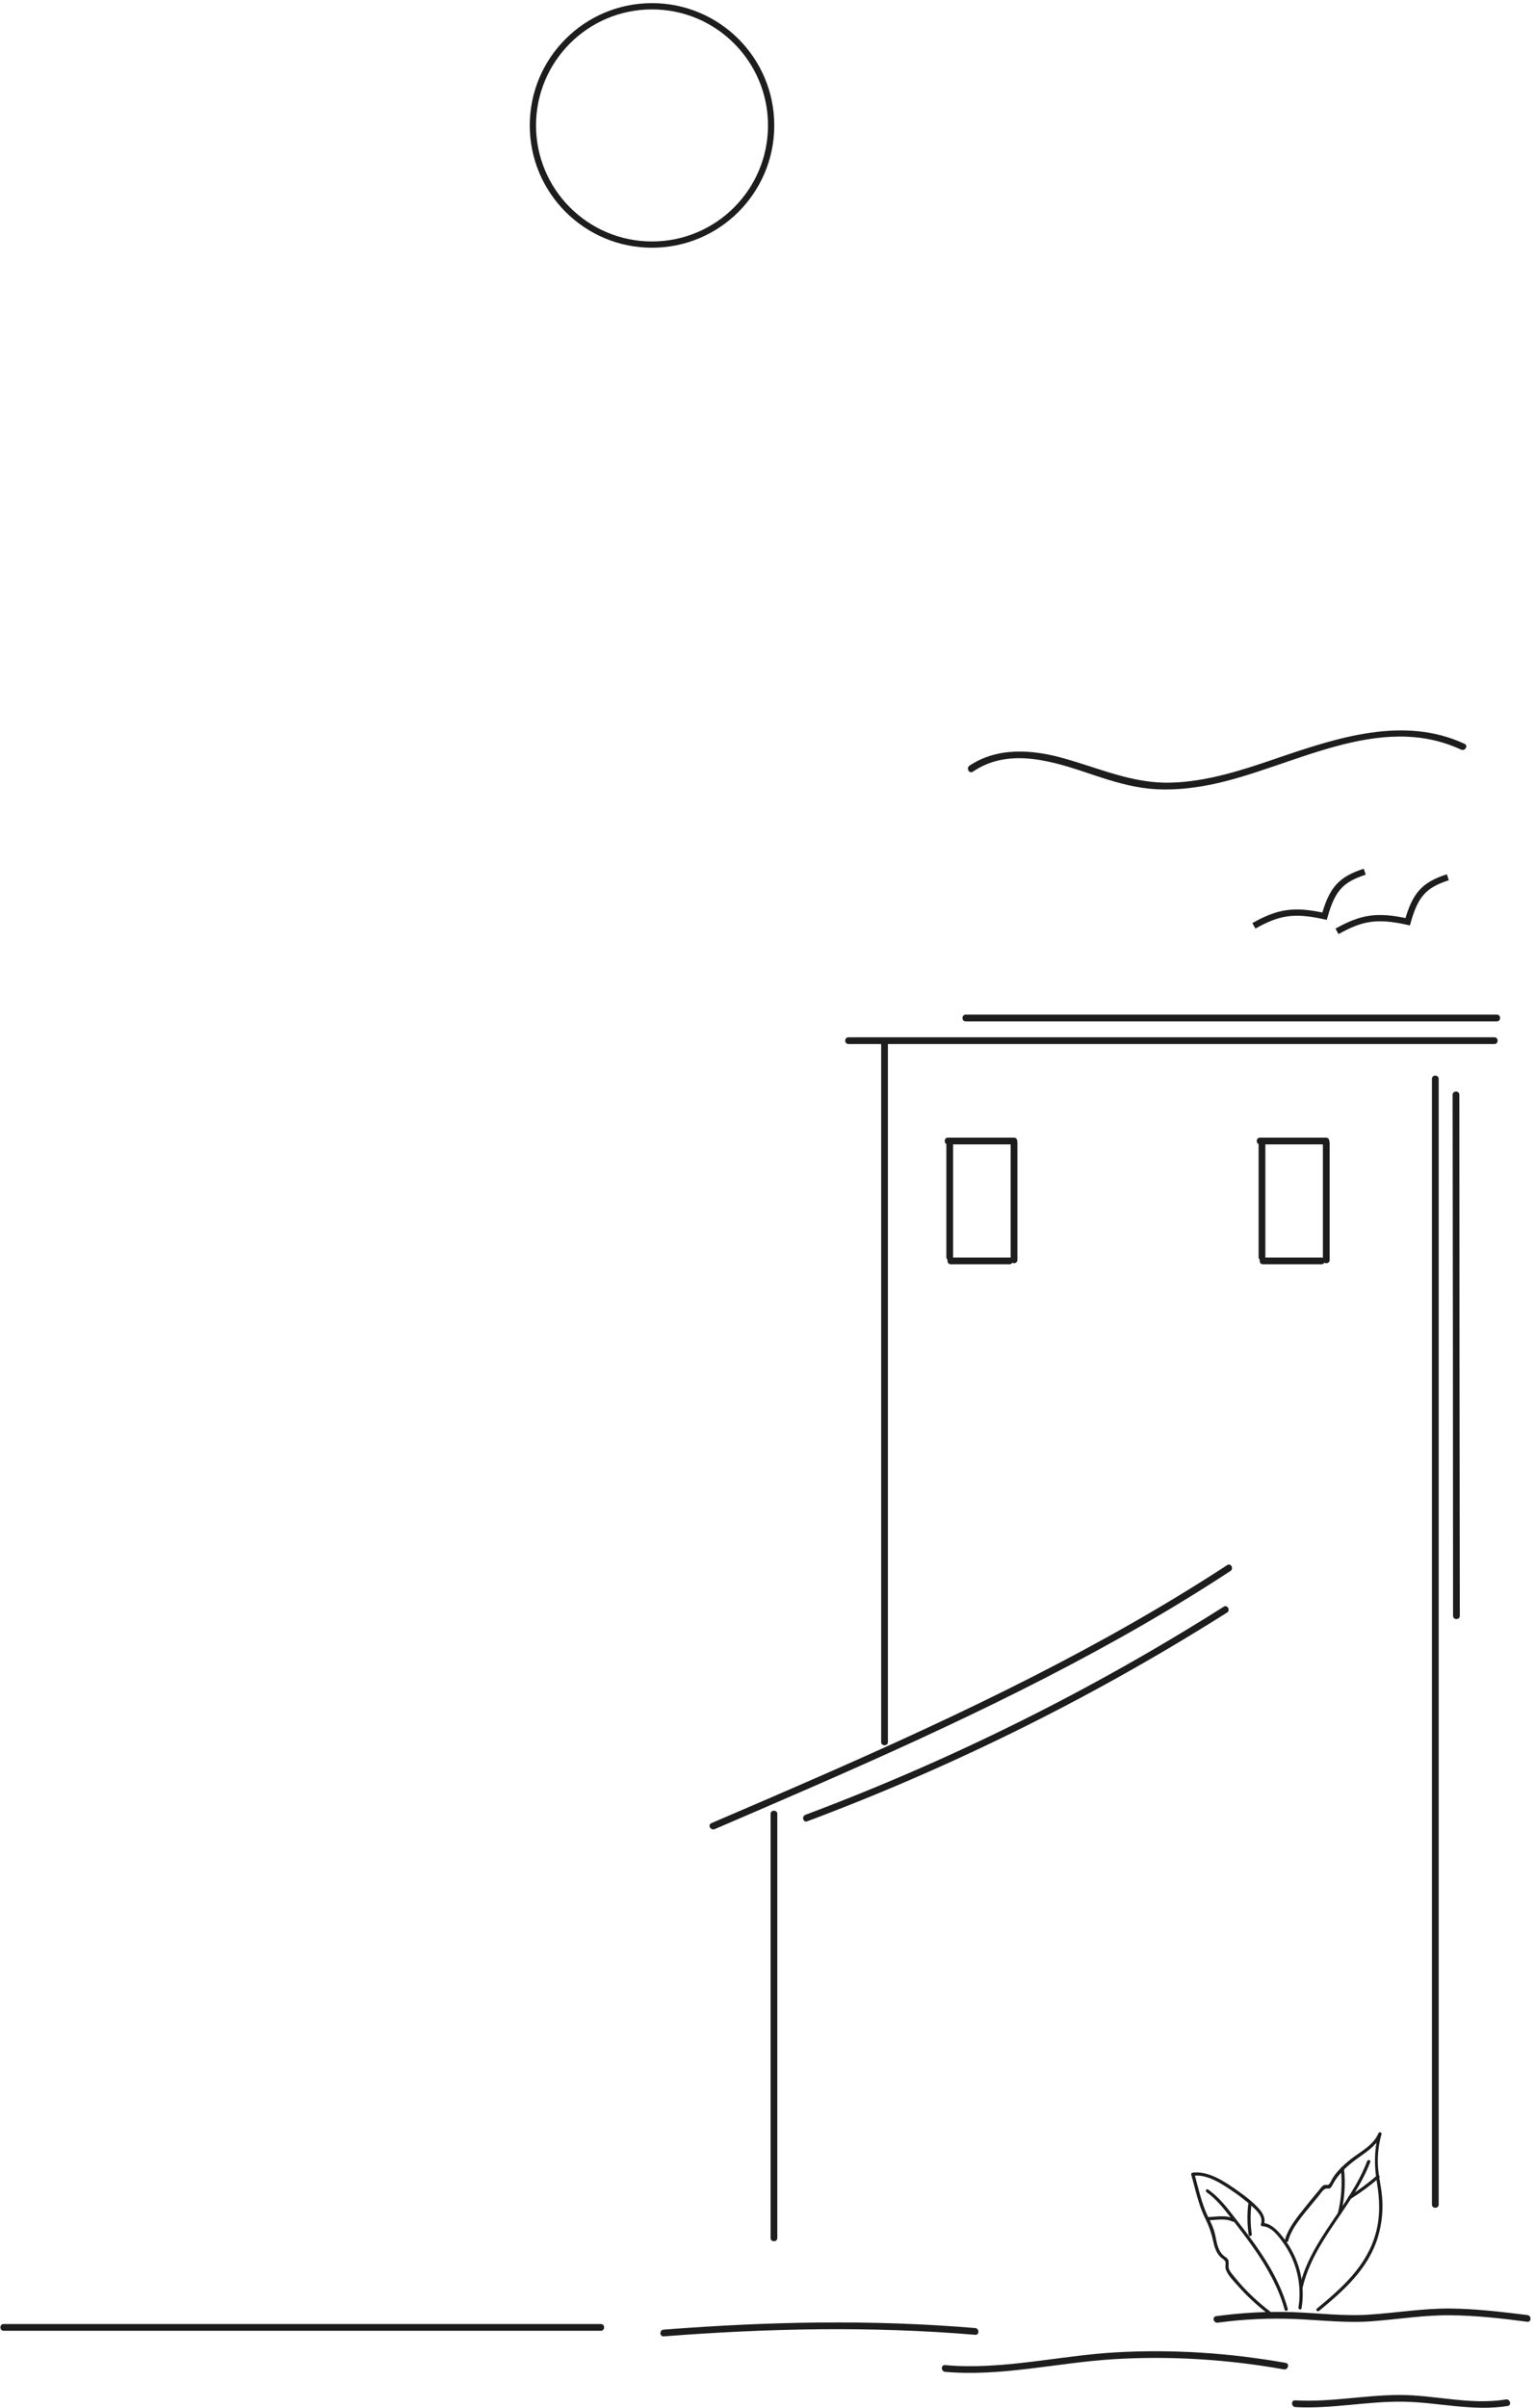 <svg width="245" height="384" viewBox="0 0 245 384" fill="none" xmlns="http://www.w3.org/2000/svg">
<path d="M123.986 356.862C123.986 334.307 123.986 311.788 123.986 289.233C123.986 288.553 122.91 288.553 122.91 289.233C122.91 311.788 122.91 334.307 122.91 356.862C122.91 357.542 123.986 357.542 123.986 356.862Z" fill="#1D1D1D"/>
<path d="M113.982 291.668C135.89 282.252 157.87 272.801 178.703 261.129C184.655 257.8 190.535 254.256 196.272 250.496C196.846 250.103 196.308 249.172 195.735 249.566C175.727 262.633 154.141 272.944 132.34 282.539C126.065 285.295 119.754 288.016 113.48 290.701C112.798 291.024 113.372 291.919 113.982 291.668Z" fill="#1D1D1D"/>
<path d="M141.627 277.777C141.627 248.85 141.627 219.886 141.627 190.959C141.627 182.725 141.627 174.526 141.627 166.292C141.627 165.611 140.551 165.611 140.551 166.292C140.551 195.219 140.551 224.182 140.551 253.11C140.551 261.344 140.551 269.543 140.551 277.777C140.551 278.457 141.627 278.457 141.627 277.777Z" fill="#1D1D1D"/>
<path d="M135.352 166.476C162.065 166.476 188.778 166.476 215.491 166.476C223.129 166.476 230.766 166.476 238.368 166.476C239.049 166.476 239.049 165.401 238.368 165.401C211.655 165.401 184.942 165.401 158.228 165.401C150.591 165.401 142.954 165.401 135.352 165.401C134.635 165.401 134.635 166.476 135.352 166.476Z" fill="#1D1D1D"/>
<path d="M228.4 172.02C228.4 218.741 228.4 265.461 228.4 312.182C228.4 325.285 228.4 338.389 228.4 351.528C228.4 352.208 229.476 352.208 229.476 351.528C229.476 304.807 229.476 258.086 229.476 211.366C229.476 198.262 229.476 185.159 229.476 172.02C229.476 171.34 228.4 171.34 228.4 172.02Z" fill="#1D1D1D"/>
<path d="M128.754 290.415C152.169 281.644 174.615 270.474 195.735 257.12C196.308 256.762 195.771 255.831 195.197 256.189C174.149 269.507 151.774 280.641 128.468 289.377C127.822 289.627 128.109 290.666 128.754 290.415Z" fill="#1D1D1D"/>
<path d="M231.699 174.562C231.735 202.272 231.771 229.947 231.771 257.657C231.771 258.337 232.846 258.337 232.846 257.657C232.81 229.947 232.774 202.272 232.774 174.562C232.774 173.882 231.699 173.882 231.699 174.562Z" fill="#1D1D1D"/>
<path d="M154.033 162.86C182.288 162.86 210.508 162.86 238.763 162.86C239.444 162.86 239.444 161.786 238.763 161.786C210.508 161.786 182.288 161.786 154.033 161.786C153.352 161.786 153.352 162.86 154.033 162.86Z" fill="#1D1D1D"/>
<path d="M152.025 200.446C152.025 194.467 152.025 188.488 152.025 182.545C152.025 181.865 150.95 181.865 150.95 182.545C150.95 188.524 150.95 194.503 150.95 200.446C150.95 201.162 152.025 201.162 152.025 200.446Z" fill="#1D1D1D"/>
<path d="M151.201 182.474C154.715 182.474 158.229 182.474 161.742 182.474C162.424 182.474 162.424 181.4 161.742 181.4C158.229 181.4 154.715 181.4 151.201 181.4C150.519 181.4 150.519 182.474 151.201 182.474Z" fill="#1D1D1D"/>
<path d="M161.205 182.259C161.205 188.489 161.205 194.718 161.205 200.912C161.205 201.592 162.28 201.592 162.28 200.912C162.28 194.682 162.28 188.453 162.28 182.259C162.28 181.543 161.205 181.543 161.205 182.259Z" fill="#1D1D1D"/>
<path d="M151.667 201.592C154.786 201.592 157.906 201.592 161.025 201.592C161.707 201.592 161.707 200.518 161.025 200.518C157.906 200.518 154.786 200.518 151.667 200.518C150.95 200.518 150.95 201.592 151.667 201.592Z" fill="#1D1D1D"/>
<path d="M201.83 200.446C201.83 194.467 201.83 188.488 201.83 182.545C201.83 181.865 200.754 181.865 200.754 182.545C200.754 188.524 200.754 194.503 200.754 200.446C200.754 201.162 201.83 201.162 201.83 200.446Z" fill="#1D1D1D"/>
<path d="M200.97 182.474C204.484 182.474 207.998 182.474 211.511 182.474C212.193 182.474 212.193 181.4 211.511 181.4C207.998 181.4 204.484 181.4 200.97 181.4C200.288 181.4 200.288 182.474 200.97 182.474Z" fill="#1D1D1D"/>
<path d="M211.009 182.259C211.009 188.489 211.009 194.718 211.009 200.912C211.009 201.592 212.085 201.592 212.085 200.912C212.085 194.682 212.085 188.453 212.085 182.259C212.085 181.543 211.009 181.543 211.009 182.259Z" fill="#1D1D1D"/>
<path d="M201.436 201.592C204.555 201.592 207.675 201.592 210.794 201.592C211.476 201.592 211.476 200.518 210.794 200.518C207.675 200.518 204.555 200.518 201.436 200.518C200.754 200.518 200.754 201.592 201.436 201.592Z" fill="#1D1D1D"/>
<path d="M104 39C114.493 39 123 30.493 123 20C123 9.507 114.493 1 104 1C93.507 1 85 9.507 85 20C85 30.493 93.507 39 104 39Z" stroke="#1D1D1D" stroke-miterlimit="10"/>
<path d="M155.181 123.044C161.133 118.998 168.376 121.54 174.543 123.616C177.448 124.583 180.388 125.478 183.436 125.765C186.734 126.087 190.033 125.729 193.26 125.084C206.061 122.435 219.902 113.413 233.061 119.535C233.671 119.822 234.244 118.891 233.599 118.604C223.918 114.093 213.268 117.638 203.802 120.86C198.28 122.757 192.579 124.655 186.663 124.798C180.603 124.941 175.296 122.471 169.595 120.896C164.647 119.499 159.053 119.106 154.607 122.113C154.069 122.507 154.607 123.437 155.181 123.044Z" fill="#1D1D1D"/>
<path d="M217.68 139C213.901 140.214 212.493 141.758 211.276 146.087C206.306 144.995 203.88 145.458 200 147.624" stroke="#1D1D1D"/>
<path d="M230.939 139.884C227.161 141.098 225.753 142.642 224.536 146.971C219.566 145.879 217.14 146.342 213.26 148.508" stroke="#1D1D1D"/>
<path d="M0.577 371.648C25.282 371.648 50.023 371.648 74.728 371.648C81.756 371.648 88.82 371.648 95.848 371.648C96.529 371.648 96.529 370.574 95.848 370.574C71.143 370.574 46.402 370.574 21.696 370.574C14.668 370.574 7.605 370.574 0.577 370.574C-0.104 370.574 -0.104 371.648 0.577 371.648Z" fill="#1D1D1D"/>
<path d="M105.852 372.543C122.418 371.254 138.947 370.896 155.549 372.292C156.23 372.364 156.23 371.29 155.549 371.218C138.947 369.822 122.453 370.18 105.852 371.469C105.171 371.504 105.171 372.578 105.852 372.543Z" fill="#1D1D1D"/>
<path d="M150.744 378.199C159.673 378.987 168.529 376.767 177.422 376.194C186.565 375.622 195.744 376.194 204.78 377.806C205.461 377.913 205.748 376.875 205.067 376.767C196.175 375.192 187.139 374.583 178.103 375.085C168.995 375.586 159.888 377.949 150.744 377.125C150.063 377.054 150.063 378.128 150.744 378.199Z" fill="#1D1D1D"/>
<path d="M202.553 368.544C200.778 367.181 199.123 365.647 197.655 363.96C197.331 363.585 197.024 363.21 196.716 362.836C196.494 362.563 196.255 362.273 196.102 361.966C195.897 361.557 195.982 361.268 195.982 360.808C195.982 360.007 195.522 360.041 194.992 359.495C194.19 358.66 194.071 357.45 193.832 356.377C193.61 355.371 193.2 354.485 192.74 353.582C191.664 351.418 191.169 348.947 190.521 346.629C190.47 346.731 190.401 346.834 190.35 346.936C192.603 346.629 195.044 348.316 196.836 349.543C197.757 350.174 198.628 350.855 199.464 351.588C200.3 352.338 201.581 353.395 201.12 354.656C201.051 354.826 201.222 354.979 201.359 354.979C202.758 355.031 203.816 356.428 204.567 357.467C205.301 358.456 205.899 359.547 206.342 360.688C207.23 362.989 207.503 365.494 207.11 367.931C207.059 368.255 207.554 368.391 207.605 368.067C208.049 365.341 207.708 362.546 206.598 359.99C206.052 358.746 205.335 357.57 204.465 356.513C203.663 355.542 202.69 354.502 201.342 354.451C201.427 354.553 201.512 354.673 201.581 354.775C201.973 353.718 201.359 352.747 200.642 351.997C199.72 351.026 198.645 350.191 197.553 349.424C195.539 347.993 192.791 346.067 190.179 346.442C190.043 346.459 189.975 346.629 190.009 346.748C190.674 349.117 191.169 351.605 192.279 353.821C192.842 354.962 193.217 356.036 193.49 357.28C193.678 358.2 193.951 359.155 194.634 359.853C194.924 360.16 195.436 360.33 195.487 360.774C195.522 361.182 195.385 361.472 195.539 361.915C195.863 362.818 196.699 363.636 197.314 364.335C198.816 366.056 200.505 367.607 202.314 369.004C202.553 369.175 202.809 368.732 202.553 368.544Z" fill="#1D1D1D"/>
<path d="M205.472 357.314C206.069 355.116 207.844 353.207 209.244 351.469C209.619 351.009 209.978 350.566 210.353 350.123C210.66 349.748 211.053 349.049 211.582 348.964C211.804 348.93 211.906 349.066 212.145 348.913C212.401 348.759 212.504 348.453 212.64 348.214C213.664 346.356 215.303 345.01 217.027 343.8C218.375 342.846 219.706 341.892 220.372 340.324C220.201 340.273 220.048 340.239 219.877 340.187C219.177 342.778 219.177 345.351 219.621 347.992C220.082 350.736 220.184 353.395 219.433 356.121C218 361.319 214.057 364.812 210.046 368.118C209.79 368.323 210.148 368.681 210.404 368.476C214.33 365.238 218.204 361.813 219.758 356.803C220.491 354.417 220.696 351.895 220.355 349.424C220.15 347.958 219.826 346.527 219.775 345.027C219.723 343.425 219.928 341.84 220.355 340.307C220.44 339.983 219.979 339.881 219.86 340.17C219.075 342.045 217.146 342.999 215.61 344.175C214.825 344.772 214.091 345.436 213.425 346.169C213.135 346.493 212.862 346.851 212.623 347.209C212.436 347.498 212.145 348.282 211.838 348.384C211.633 348.453 211.411 348.333 211.173 348.435C210.831 348.572 210.609 348.981 210.387 349.236C209.636 350.14 208.885 351.026 208.169 351.946C206.923 353.514 205.506 355.184 204.96 357.144C204.892 357.501 205.387 357.638 205.472 357.314Z" fill="#1D1D1D"/>
<path d="M192.466 349.56C194.003 350.651 195.163 352.116 196.307 353.599C197.518 355.133 198.713 356.683 199.84 358.285C202.007 361.353 203.902 364.642 204.909 368.289C204.994 368.612 205.489 368.476 205.404 368.152C204.363 364.369 202.383 360.961 200.113 357.791C199.003 356.24 197.843 354.741 196.665 353.241C195.487 351.724 194.293 350.242 192.705 349.134C192.449 348.93 192.193 349.373 192.466 349.56Z" fill="#1D1D1D"/>
<path d="M218.068 344.601C215.354 351.725 209.09 357.041 207.298 364.574C207.23 364.897 207.708 365.034 207.793 364.71C209.568 357.178 215.849 351.861 218.563 344.738C218.682 344.431 218.187 344.295 218.068 344.601Z" fill="#1D1D1D"/>
<path d="M213.869 345.811C214.125 348.18 213.972 350.532 213.408 352.832C213.323 353.156 213.818 353.292 213.903 352.968C214.467 350.617 214.637 348.214 214.381 345.811C214.347 345.487 213.835 345.487 213.869 345.811Z" fill="#1D1D1D"/>
<path d="M215.422 350.634C217.027 349.628 218.546 348.504 219.979 347.26C220.235 347.038 219.86 346.68 219.621 346.902C218.221 348.112 216.737 349.219 215.166 350.191C214.876 350.378 215.132 350.821 215.422 350.634Z" fill="#1D1D1D"/>
<path d="M192.654 354.042C193.832 354.008 195.487 353.667 196.563 354.23C196.853 354.383 197.109 353.94 196.819 353.787C195.607 353.139 193.968 353.48 192.654 353.531C192.313 353.548 192.313 354.059 192.654 354.042Z" fill="#1D1D1D"/>
<path d="M199.106 351.452C198.901 353.105 198.935 354.724 199.174 356.377C199.225 356.701 199.72 356.564 199.669 356.24C199.43 354.639 199.43 353.054 199.618 351.452C199.669 351.128 199.157 351.128 199.106 351.452Z" fill="#1D1D1D"/>
<path d="M206.602 383.82C212.41 384.142 218.147 382.853 223.956 382.961C229.514 383.068 234.928 384.536 240.486 383.641C241.167 383.534 240.88 382.495 240.199 382.603C234.534 383.534 228.94 381.887 223.275 381.887C217.717 381.887 212.195 383.068 206.602 382.746C205.92 382.674 205.92 383.748 206.602 383.82Z" fill="#1D1D1D"/>
<path d="M194.238 370.359C198.398 369.786 202.593 369.607 206.788 369.786C210.912 369.965 214.999 370.466 219.159 370.108C223.21 369.786 227.226 369.141 231.314 369.177C235.437 369.213 239.525 369.678 243.613 370.215C244.294 370.287 244.294 369.213 243.613 369.141C239.525 368.64 235.437 368.139 231.314 368.103C227.011 368.067 222.78 368.783 218.477 369.07C214.354 369.356 210.266 368.819 206.143 368.676C202.055 368.533 198.003 368.783 193.987 369.32C193.27 369.428 193.557 370.466 194.238 370.359Z" fill="#1D1D1D"/>
</svg>
